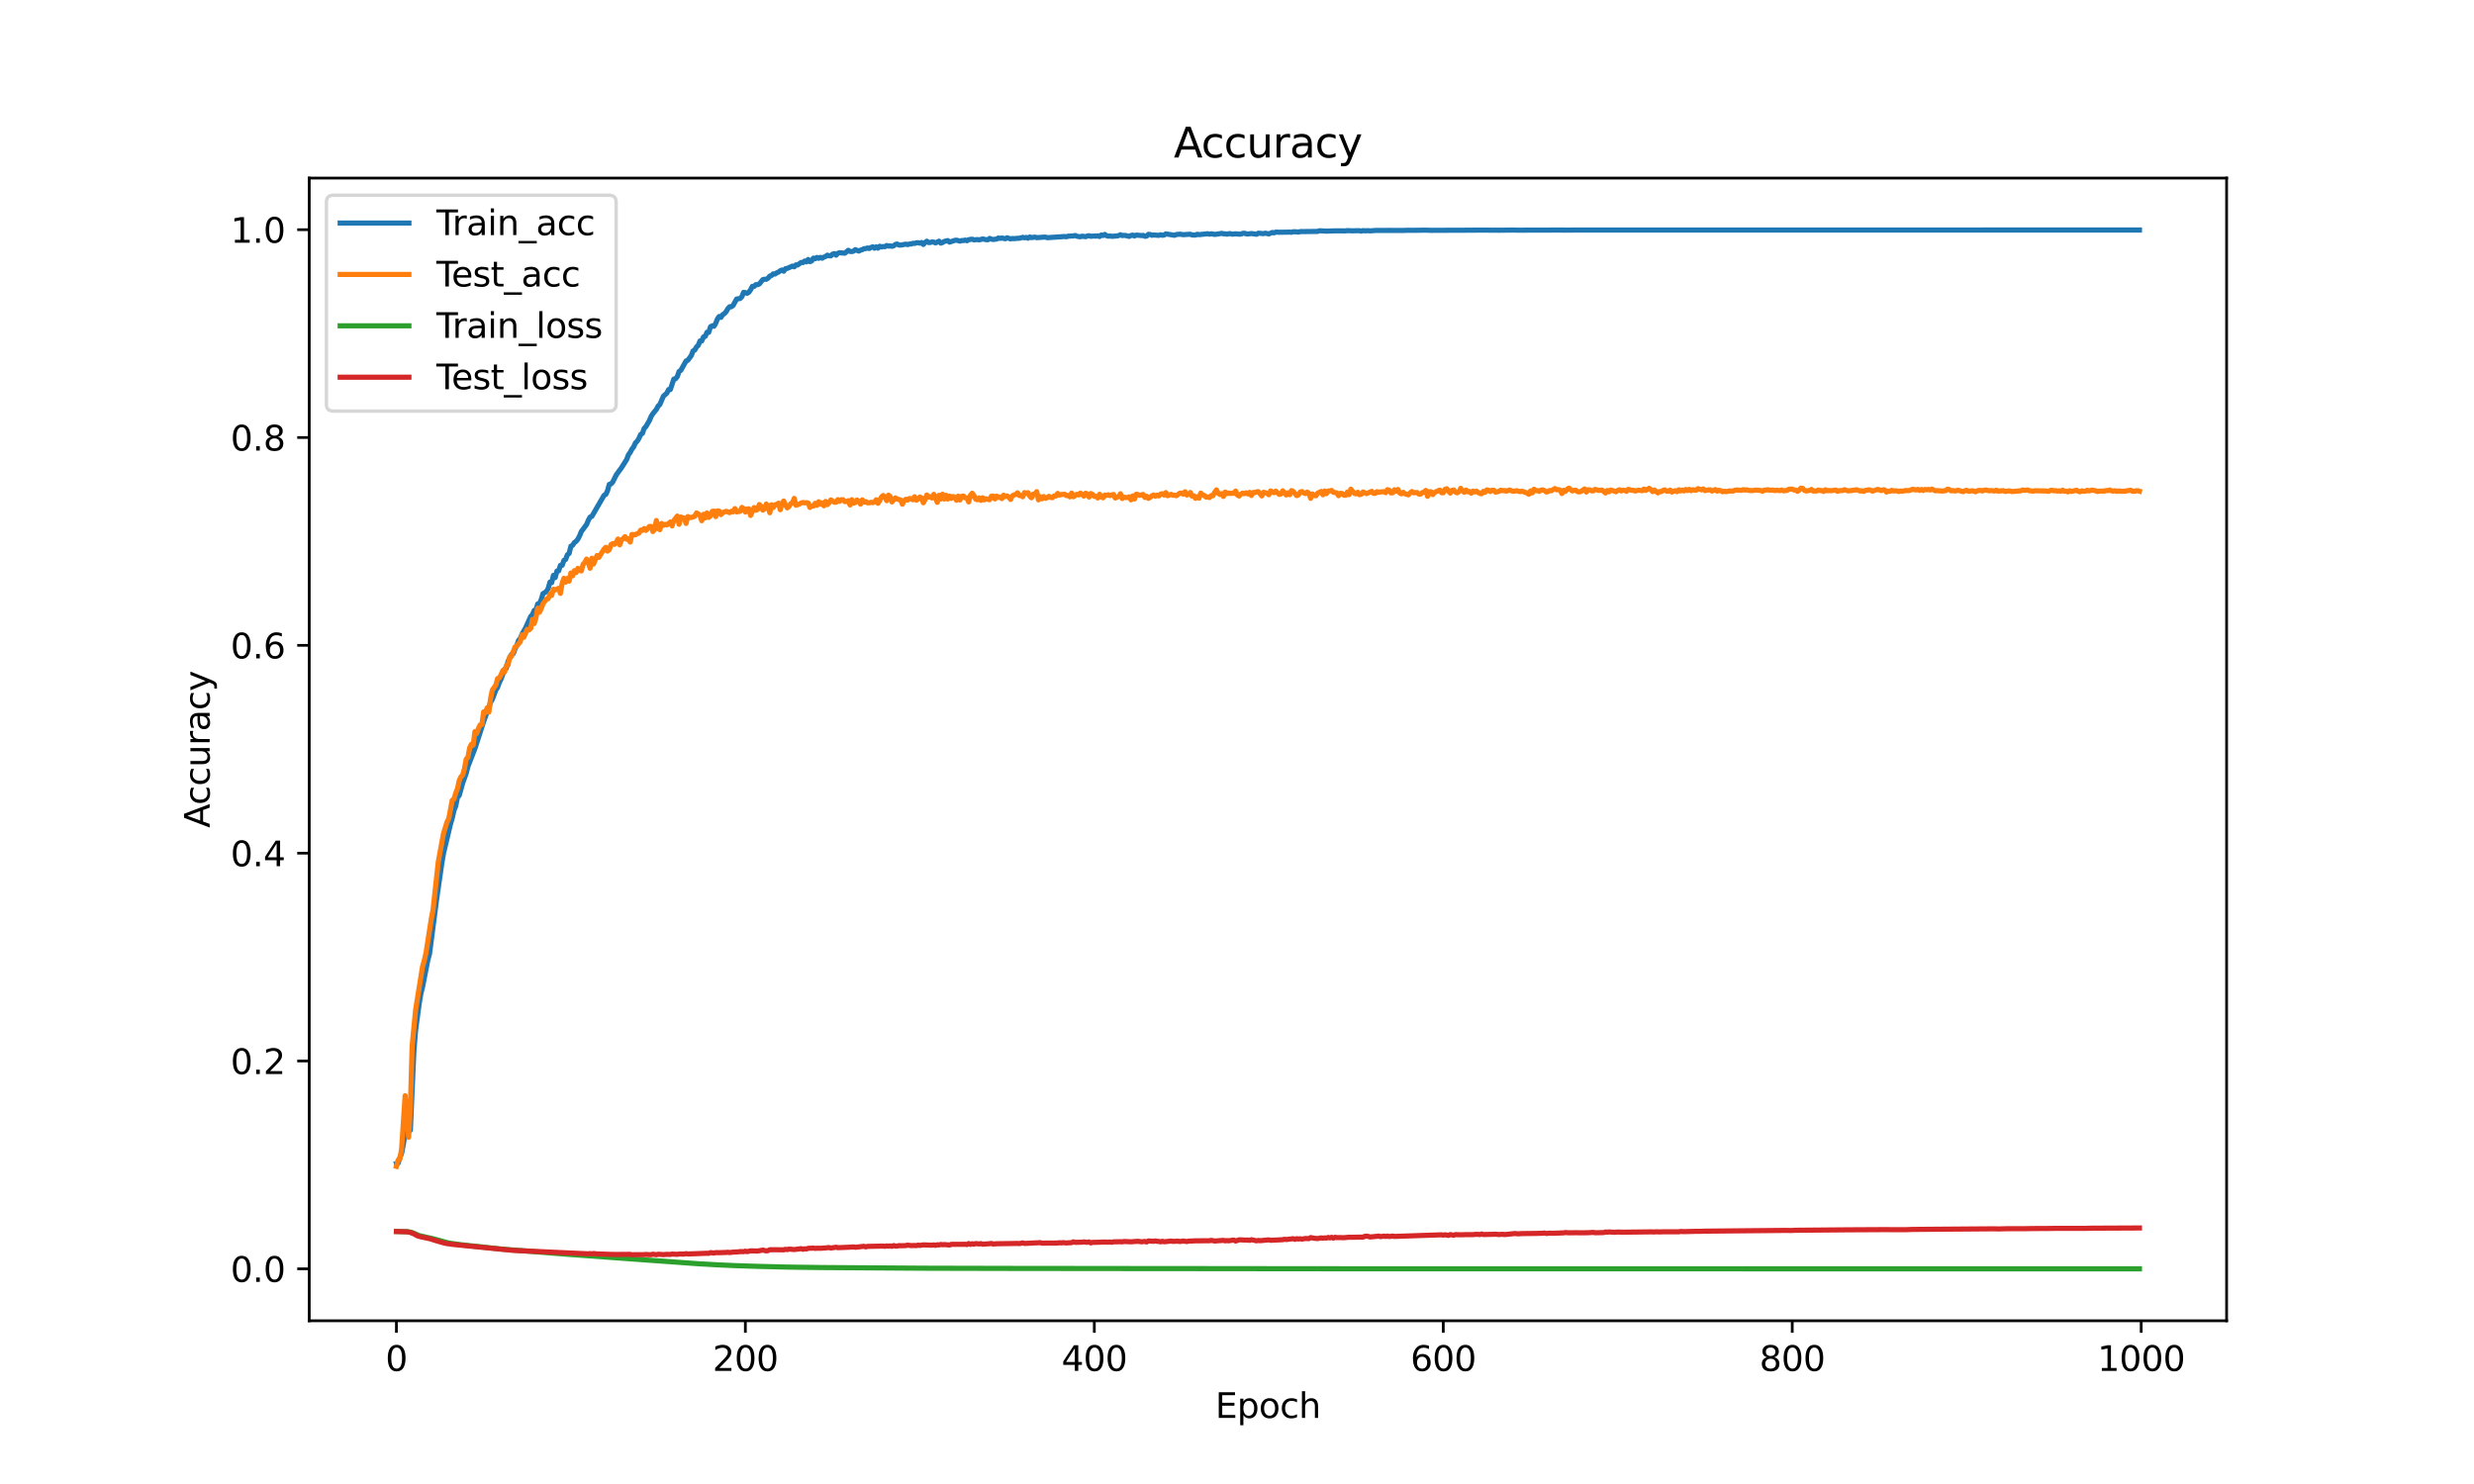 <?xml version="1.0" encoding="utf-8" standalone="no"?>
<!DOCTYPE svg PUBLIC "-//W3C//DTD SVG 1.1//EN"
  "http://www.w3.org/Graphics/SVG/1.1/DTD/svg11.dtd">
<svg xmlns:xlink="http://www.w3.org/1999/xlink" width="720pt" height="432pt" viewBox="0 0 720 432" xmlns="http://www.w3.org/2000/svg" version="1.1">
 <defs>
  <style type="text/css">*{stroke-linejoin: round; stroke-linecap: butt}</style>
 </defs>
 <g id="figure_1">
  <g id="patch_1">
   <path d="M 0 432 
L 720 432 
L 720 0 
L 0 0 
z
" style="fill: #ffffff"/>
  </g>
  <g id="axes_1">
   <g id="patch_2">
    <path d="M 90 384.48 
L 648 384.48 
L 648 51.84 
L 90 51.84 
z
" style="fill: #ffffff"/>
   </g>
   <g id="matplotlib.axis_1">
    <g id="xtick_1">
     <g id="line2d_1">
      <defs>
       <path id="m9d6b45a341" d="M 0 0 
L 0 3.5 
" style="stroke: #000000; stroke-width: 0.8"/>
      </defs>
      <g>
       <use xlink:href="#m9d6b45a341" x="115.364" y="384.48" style="stroke: #000000; stroke-width: 0.8"/>
      </g>
     </g>
     <g id="text_1">
      <!-- 0 -->
      <g transform="translate(112.182 399.078) scale(0.1 -0.1)">
       <defs>
        <path id="DejaVuSans-30" d="M 2034 4250 
Q 1547 4250 1301 3770 
Q 1056 3291 1056 2328 
Q 1056 1369 1301 889 
Q 1547 409 2034 409 
Q 2525 409 2770 889 
Q 3016 1369 3016 2328 
Q 3016 3291 2770 3770 
Q 2525 4250 2034 4250 
z
M 2034 4750 
Q 2819 4750 3233 4129 
Q 3647 3509 3647 2328 
Q 3647 1150 3233 529 
Q 2819 -91 2034 -91 
Q 1250 -91 836 529 
Q 422 1150 422 2328 
Q 422 3509 836 4129 
Q 1250 4750 2034 4750 
z
" transform="scale(0.016)"/>
       </defs>
       <use xlink:href="#DejaVuSans-30"/>
      </g>
     </g>
    </g>
    <g id="xtick_2">
     <g id="line2d_2">
      <g>
       <use xlink:href="#m9d6b45a341" x="216.92" y="384.48" style="stroke: #000000; stroke-width: 0.8"/>
      </g>
     </g>
     <g id="text_2">
      <!-- 200 -->
      <g transform="translate(207.376 399.078) scale(0.1 -0.1)">
       <defs>
        <path id="DejaVuSans-32" d="M 1228 531 
L 3431 531 
L 3431 0 
L 469 0 
L 469 531 
Q 828 903 1448 1529 
Q 2069 2156 2228 2338 
Q 2531 2678 2651 2914 
Q 2772 3150 2772 3378 
Q 2772 3750 2511 3984 
Q 2250 4219 1831 4219 
Q 1534 4219 1204 4116 
Q 875 4013 500 3803 
L 500 4441 
Q 881 4594 1212 4672 
Q 1544 4750 1819 4750 
Q 2544 4750 2975 4387 
Q 3406 4025 3406 3419 
Q 3406 3131 3298 2873 
Q 3191 2616 2906 2266 
Q 2828 2175 2409 1742 
Q 1991 1309 1228 531 
z
" transform="scale(0.016)"/>
       </defs>
       <use xlink:href="#DejaVuSans-32"/>
       <use xlink:href="#DejaVuSans-30" x="63.623"/>
       <use xlink:href="#DejaVuSans-30" x="127.246"/>
      </g>
     </g>
    </g>
    <g id="xtick_3">
     <g id="line2d_3">
      <g>
       <use xlink:href="#m9d6b45a341" x="318.476" y="384.48" style="stroke: #000000; stroke-width: 0.8"/>
      </g>
     </g>
     <g id="text_3">
      <!-- 400 -->
      <g transform="translate(308.932 399.078) scale(0.1 -0.1)">
       <defs>
        <path id="DejaVuSans-34" d="M 2419 4116 
L 825 1625 
L 2419 1625 
L 2419 4116 
z
M 2253 4666 
L 3047 4666 
L 3047 1625 
L 3713 1625 
L 3713 1100 
L 3047 1100 
L 3047 0 
L 2419 0 
L 2419 1100 
L 313 1100 
L 313 1709 
L 2253 4666 
z
" transform="scale(0.016)"/>
       </defs>
       <use xlink:href="#DejaVuSans-34"/>
       <use xlink:href="#DejaVuSans-30" x="63.623"/>
       <use xlink:href="#DejaVuSans-30" x="127.246"/>
      </g>
     </g>
    </g>
    <g id="xtick_4">
     <g id="line2d_4">
      <g>
       <use xlink:href="#m9d6b45a341" x="420.032" y="384.48" style="stroke: #000000; stroke-width: 0.8"/>
      </g>
     </g>
     <g id="text_4">
      <!-- 600 -->
      <g transform="translate(410.488 399.078) scale(0.1 -0.1)">
       <defs>
        <path id="DejaVuSans-36" d="M 2113 2584 
Q 1688 2584 1439 2293 
Q 1191 2003 1191 1497 
Q 1191 994 1439 701 
Q 1688 409 2113 409 
Q 2538 409 2786 701 
Q 3034 994 3034 1497 
Q 3034 2003 2786 2293 
Q 2538 2584 2113 2584 
z
M 3366 4563 
L 3366 3988 
Q 3128 4100 2886 4159 
Q 2644 4219 2406 4219 
Q 1781 4219 1451 3797 
Q 1122 3375 1075 2522 
Q 1259 2794 1537 2939 
Q 1816 3084 2150 3084 
Q 2853 3084 3261 2657 
Q 3669 2231 3669 1497 
Q 3669 778 3244 343 
Q 2819 -91 2113 -91 
Q 1303 -91 875 529 
Q 447 1150 447 2328 
Q 447 3434 972 4092 
Q 1497 4750 2381 4750 
Q 2619 4750 2861 4703 
Q 3103 4656 3366 4563 
z
" transform="scale(0.016)"/>
       </defs>
       <use xlink:href="#DejaVuSans-36"/>
       <use xlink:href="#DejaVuSans-30" x="63.623"/>
       <use xlink:href="#DejaVuSans-30" x="127.246"/>
      </g>
     </g>
    </g>
    <g id="xtick_5">
     <g id="line2d_5">
      <g>
       <use xlink:href="#m9d6b45a341" x="521.588" y="384.48" style="stroke: #000000; stroke-width: 0.8"/>
      </g>
     </g>
     <g id="text_5">
      <!-- 800 -->
      <g transform="translate(512.044 399.078) scale(0.1 -0.1)">
       <defs>
        <path id="DejaVuSans-38" d="M 2034 2216 
Q 1584 2216 1326 1975 
Q 1069 1734 1069 1313 
Q 1069 891 1326 650 
Q 1584 409 2034 409 
Q 2484 409 2743 651 
Q 3003 894 3003 1313 
Q 3003 1734 2745 1975 
Q 2488 2216 2034 2216 
z
M 1403 2484 
Q 997 2584 770 2862 
Q 544 3141 544 3541 
Q 544 4100 942 4425 
Q 1341 4750 2034 4750 
Q 2731 4750 3128 4425 
Q 3525 4100 3525 3541 
Q 3525 3141 3298 2862 
Q 3072 2584 2669 2484 
Q 3125 2378 3379 2068 
Q 3634 1759 3634 1313 
Q 3634 634 3220 271 
Q 2806 -91 2034 -91 
Q 1263 -91 848 271 
Q 434 634 434 1313 
Q 434 1759 690 2068 
Q 947 2378 1403 2484 
z
M 1172 3481 
Q 1172 3119 1398 2916 
Q 1625 2713 2034 2713 
Q 2441 2713 2670 2916 
Q 2900 3119 2900 3481 
Q 2900 3844 2670 4047 
Q 2441 4250 2034 4250 
Q 1625 4250 1398 4047 
Q 1172 3844 1172 3481 
z
" transform="scale(0.016)"/>
       </defs>
       <use xlink:href="#DejaVuSans-38"/>
       <use xlink:href="#DejaVuSans-30" x="63.623"/>
       <use xlink:href="#DejaVuSans-30" x="127.246"/>
      </g>
     </g>
    </g>
    <g id="xtick_6">
     <g id="line2d_6">
      <g>
       <use xlink:href="#m9d6b45a341" x="623.144" y="384.48" style="stroke: #000000; stroke-width: 0.8"/>
      </g>
     </g>
     <g id="text_6">
      <!-- 1000 -->
      <g transform="translate(610.419 399.078) scale(0.1 -0.1)">
       <defs>
        <path id="DejaVuSans-31" d="M 794 531 
L 1825 531 
L 1825 4091 
L 703 3866 
L 703 4441 
L 1819 4666 
L 2450 4666 
L 2450 531 
L 3481 531 
L 3481 0 
L 794 0 
L 794 531 
z
" transform="scale(0.016)"/>
       </defs>
       <use xlink:href="#DejaVuSans-31"/>
       <use xlink:href="#DejaVuSans-30" x="63.623"/>
       <use xlink:href="#DejaVuSans-30" x="127.246"/>
       <use xlink:href="#DejaVuSans-30" x="190.869"/>
      </g>
     </g>
    </g>
    <g id="text_7">
     <!-- Epoch -->
     <g transform="translate(353.689 412.757) scale(0.1 -0.1)">
      <defs>
       <path id="DejaVuSans-45" d="M 628 4666 
L 3578 4666 
L 3578 4134 
L 1259 4134 
L 1259 2753 
L 3481 2753 
L 3481 2222 
L 1259 2222 
L 1259 531 
L 3634 531 
L 3634 0 
L 628 0 
L 628 4666 
z
" transform="scale(0.016)"/>
       <path id="DejaVuSans-70" d="M 1159 525 
L 1159 -1331 
L 581 -1331 
L 581 3500 
L 1159 3500 
L 1159 2969 
Q 1341 3281 1617 3432 
Q 1894 3584 2278 3584 
Q 2916 3584 3314 3078 
Q 3713 2572 3713 1747 
Q 3713 922 3314 415 
Q 2916 -91 2278 -91 
Q 1894 -91 1617 61 
Q 1341 213 1159 525 
z
M 3116 1747 
Q 3116 2381 2855 2742 
Q 2594 3103 2138 3103 
Q 1681 3103 1420 2742 
Q 1159 2381 1159 1747 
Q 1159 1113 1420 752 
Q 1681 391 2138 391 
Q 2594 391 2855 752 
Q 3116 1113 3116 1747 
z
" transform="scale(0.016)"/>
       <path id="DejaVuSans-6f" d="M 1959 3097 
Q 1497 3097 1228 2736 
Q 959 2375 959 1747 
Q 959 1119 1226 758 
Q 1494 397 1959 397 
Q 2419 397 2687 759 
Q 2956 1122 2956 1747 
Q 2956 2369 2687 2733 
Q 2419 3097 1959 3097 
z
M 1959 3584 
Q 2709 3584 3137 3096 
Q 3566 2609 3566 1747 
Q 3566 888 3137 398 
Q 2709 -91 1959 -91 
Q 1206 -91 779 398 
Q 353 888 353 1747 
Q 353 2609 779 3096 
Q 1206 3584 1959 3584 
z
" transform="scale(0.016)"/>
       <path id="DejaVuSans-63" d="M 3122 3366 
L 3122 2828 
Q 2878 2963 2633 3030 
Q 2388 3097 2138 3097 
Q 1578 3097 1268 2742 
Q 959 2388 959 1747 
Q 959 1106 1268 751 
Q 1578 397 2138 397 
Q 2388 397 2633 464 
Q 2878 531 3122 666 
L 3122 134 
Q 2881 22 2623 -34 
Q 2366 -91 2075 -91 
Q 1284 -91 818 406 
Q 353 903 353 1747 
Q 353 2603 823 3093 
Q 1294 3584 2113 3584 
Q 2378 3584 2631 3529 
Q 2884 3475 3122 3366 
z
" transform="scale(0.016)"/>
       <path id="DejaVuSans-68" d="M 3513 2113 
L 3513 0 
L 2938 0 
L 2938 2094 
Q 2938 2591 2744 2837 
Q 2550 3084 2163 3084 
Q 1697 3084 1428 2787 
Q 1159 2491 1159 1978 
L 1159 0 
L 581 0 
L 581 4863 
L 1159 4863 
L 1159 2956 
Q 1366 3272 1645 3428 
Q 1925 3584 2291 3584 
Q 2894 3584 3203 3211 
Q 3513 2838 3513 2113 
z
" transform="scale(0.016)"/>
      </defs>
      <use xlink:href="#DejaVuSans-45"/>
      <use xlink:href="#DejaVuSans-70" x="63.184"/>
      <use xlink:href="#DejaVuSans-6f" x="126.66"/>
      <use xlink:href="#DejaVuSans-63" x="187.842"/>
      <use xlink:href="#DejaVuSans-68" x="242.822"/>
     </g>
    </g>
   </g>
   <g id="matplotlib.axis_2">
    <g id="ytick_1">
     <g id="line2d_7">
      <defs>
       <path id="mc1fdfccdd3" d="M 0 0 
L -3.5 0 
" style="stroke: #000000; stroke-width: 0.8"/>
      </defs>
      <g>
       <use xlink:href="#mc1fdfccdd3" x="90" y="369.36" style="stroke: #000000; stroke-width: 0.8"/>
      </g>
     </g>
     <g id="text_8">
      <!-- 0.0 -->
      <g transform="translate(67.097 373.16) scale(0.1 -0.1)">
       <defs>
        <path id="DejaVuSans-2e" d="M 684 794 
L 1344 794 
L 1344 0 
L 684 0 
L 684 794 
z
" transform="scale(0.016)"/>
       </defs>
       <use xlink:href="#DejaVuSans-30"/>
       <use xlink:href="#DejaVuSans-2e" x="63.623"/>
       <use xlink:href="#DejaVuSans-30" x="95.41"/>
      </g>
     </g>
    </g>
    <g id="ytick_2">
     <g id="line2d_8">
      <g>
       <use xlink:href="#mc1fdfccdd3" x="90" y="308.861" style="stroke: #000000; stroke-width: 0.8"/>
      </g>
     </g>
     <g id="text_9">
      <!-- 0.2 -->
      <g transform="translate(67.097 312.66) scale(0.1 -0.1)">
       <use xlink:href="#DejaVuSans-30"/>
       <use xlink:href="#DejaVuSans-2e" x="63.623"/>
       <use xlink:href="#DejaVuSans-32" x="95.41"/>
      </g>
     </g>
    </g>
    <g id="ytick_3">
     <g id="line2d_9">
      <g>
       <use xlink:href="#mc1fdfccdd3" x="90" y="248.361" style="stroke: #000000; stroke-width: 0.8"/>
      </g>
     </g>
     <g id="text_10">
      <!-- 0.4 -->
      <g transform="translate(67.097 252.161) scale(0.1 -0.1)">
       <use xlink:href="#DejaVuSans-30"/>
       <use xlink:href="#DejaVuSans-2e" x="63.623"/>
       <use xlink:href="#DejaVuSans-34" x="95.41"/>
      </g>
     </g>
    </g>
    <g id="ytick_4">
     <g id="line2d_10">
      <g>
       <use xlink:href="#mc1fdfccdd3" x="90" y="187.862" style="stroke: #000000; stroke-width: 0.8"/>
      </g>
     </g>
     <g id="text_11">
      <!-- 0.6 -->
      <g transform="translate(67.097 191.661) scale(0.1 -0.1)">
       <use xlink:href="#DejaVuSans-30"/>
       <use xlink:href="#DejaVuSans-2e" x="63.623"/>
       <use xlink:href="#DejaVuSans-36" x="95.41"/>
      </g>
     </g>
    </g>
    <g id="ytick_5">
     <g id="line2d_11">
      <g>
       <use xlink:href="#mc1fdfccdd3" x="90" y="127.363" style="stroke: #000000; stroke-width: 0.8"/>
      </g>
     </g>
     <g id="text_12">
      <!-- 0.8 -->
      <g transform="translate(67.097 131.162) scale(0.1 -0.1)">
       <use xlink:href="#DejaVuSans-30"/>
       <use xlink:href="#DejaVuSans-2e" x="63.623"/>
       <use xlink:href="#DejaVuSans-38" x="95.41"/>
      </g>
     </g>
    </g>
    <g id="ytick_6">
     <g id="line2d_12">
      <g>
       <use xlink:href="#mc1fdfccdd3" x="90" y="66.863" style="stroke: #000000; stroke-width: 0.8"/>
      </g>
     </g>
     <g id="text_13">
      <!-- 1.0 -->
      <g transform="translate(67.097 70.662) scale(0.1 -0.1)">
       <use xlink:href="#DejaVuSans-31"/>
       <use xlink:href="#DejaVuSans-2e" x="63.623"/>
       <use xlink:href="#DejaVuSans-30" x="95.41"/>
      </g>
     </g>
    </g>
    <g id="text_14">
     <!-- Accuracy -->
     <g transform="translate(61.017 240.988) rotate(-90) scale(0.1 -0.1)">
      <defs>
       <path id="DejaVuSans-41" d="M 2188 4044 
L 1331 1722 
L 3047 1722 
L 2188 4044 
z
M 1831 4666 
L 2547 4666 
L 4325 0 
L 3669 0 
L 3244 1197 
L 1141 1197 
L 716 0 
L 50 0 
L 1831 4666 
z
" transform="scale(0.016)"/>
       <path id="DejaVuSans-75" d="M 544 1381 
L 544 3500 
L 1119 3500 
L 1119 1403 
Q 1119 906 1312 657 
Q 1506 409 1894 409 
Q 2359 409 2629 706 
Q 2900 1003 2900 1516 
L 2900 3500 
L 3475 3500 
L 3475 0 
L 2900 0 
L 2900 538 
Q 2691 219 2414 64 
Q 2138 -91 1772 -91 
Q 1169 -91 856 284 
Q 544 659 544 1381 
z
M 1991 3584 
L 1991 3584 
z
" transform="scale(0.016)"/>
       <path id="DejaVuSans-72" d="M 2631 2963 
Q 2534 3019 2420 3045 
Q 2306 3072 2169 3072 
Q 1681 3072 1420 2755 
Q 1159 2438 1159 1844 
L 1159 0 
L 581 0 
L 581 3500 
L 1159 3500 
L 1159 2956 
Q 1341 3275 1631 3429 
Q 1922 3584 2338 3584 
Q 2397 3584 2469 3576 
Q 2541 3569 2628 3553 
L 2631 2963 
z
" transform="scale(0.016)"/>
       <path id="DejaVuSans-61" d="M 2194 1759 
Q 1497 1759 1228 1600 
Q 959 1441 959 1056 
Q 959 750 1161 570 
Q 1363 391 1709 391 
Q 2188 391 2477 730 
Q 2766 1069 2766 1631 
L 2766 1759 
L 2194 1759 
z
M 3341 1997 
L 3341 0 
L 2766 0 
L 2766 531 
Q 2569 213 2275 61 
Q 1981 -91 1556 -91 
Q 1019 -91 701 211 
Q 384 513 384 1019 
Q 384 1609 779 1909 
Q 1175 2209 1959 2209 
L 2766 2209 
L 2766 2266 
Q 2766 2663 2505 2880 
Q 2244 3097 1772 3097 
Q 1472 3097 1187 3025 
Q 903 2953 641 2809 
L 641 3341 
Q 956 3463 1253 3523 
Q 1550 3584 1831 3584 
Q 2591 3584 2966 3190 
Q 3341 2797 3341 1997 
z
" transform="scale(0.016)"/>
       <path id="DejaVuSans-79" d="M 2059 -325 
Q 1816 -950 1584 -1140 
Q 1353 -1331 966 -1331 
L 506 -1331 
L 506 -850 
L 844 -850 
Q 1081 -850 1212 -737 
Q 1344 -625 1503 -206 
L 1606 56 
L 191 3500 
L 800 3500 
L 1894 763 
L 2988 3500 
L 3597 3500 
L 2059 -325 
z
" transform="scale(0.016)"/>
      </defs>
      <use xlink:href="#DejaVuSans-41"/>
      <use xlink:href="#DejaVuSans-63" x="66.658"/>
      <use xlink:href="#DejaVuSans-63" x="121.639"/>
      <use xlink:href="#DejaVuSans-75" x="176.619"/>
      <use xlink:href="#DejaVuSans-72" x="239.998"/>
      <use xlink:href="#DejaVuSans-61" x="281.111"/>
      <use xlink:href="#DejaVuSans-63" x="342.391"/>
      <use xlink:href="#DejaVuSans-79" x="397.371"/>
     </g>
    </g>
   </g>
   <g id="line2d_13">
    <path d="M 115.364 338.742 
L 115.871 338.621 
L 116.379 336.951 
L 116.887 335.717 
L 117.395 333.085 
L 117.903 329.558 
L 118.41 327.228 
L 118.918 329.304 
L 119.426 329.019 
L 120.441 306.169 
L 120.949 299.961 
L 121.965 292.381 
L 122.473 289.326 
L 122.98 287.281 
L 124.504 279.519 
L 125.011 277.613 
L 127.043 262.004 
L 128.566 251.399 
L 129.074 248.398 
L 131.105 239.892 
L 131.613 238.167 
L 132.12 235.917 
L 132.628 234.646 
L 133.136 232.093 
L 133.644 231.591 
L 134.659 227.943 
L 135.675 225.118 
L 136.183 223.127 
L 138.214 217.918 
L 140.753 210.059 
L 142.784 204.433 
L 143.292 203.562 
L 144.307 200.863 
L 144.815 200.095 
L 145.323 198.673 
L 145.83 197.663 
L 146.846 194.838 
L 147.354 194.547 
L 147.862 192.514 
L 148.877 190.488 
L 149.385 190.27 
L 149.893 188.884 
L 150.4 187.923 
L 150.908 186.428 
L 151.416 185.884 
L 151.924 184.601 
L 152.939 182.828 
L 154.463 179.447 
L 154.971 178.902 
L 155.478 177.68 
L 155.986 177.523 
L 156.494 175.804 
L 157.002 175.732 
L 157.509 174.534 
L 158.017 172.834 
L 159.033 172.193 
L 159.541 171.285 
L 160.048 169.452 
L 160.556 169.609 
L 161.064 167.486 
L 161.572 168.133 
L 162.079 166.246 
L 162.587 166.161 
L 163.095 164.582 
L 163.603 164.564 
L 164.111 163.136 
L 164.618 162.852 
L 165.126 161.484 
L 165.634 161.103 
L 166.142 159.004 
L 166.649 158.744 
L 167.157 157.939 
L 167.665 157.588 
L 168.173 156.953 
L 168.681 155.973 
L 169.188 154.733 
L 170.712 152.682 
L 171.219 151.46 
L 171.727 150.528 
L 172.235 150.334 
L 175.79 144.2 
L 176.297 143.915 
L 176.805 142.863 
L 177.313 141.005 
L 177.821 140.872 
L 178.328 140.297 
L 179.344 138.246 
L 180.867 136.159 
L 182.391 133.745 
L 182.898 132.384 
L 183.406 131.694 
L 183.914 130.738 
L 184.422 130.067 
L 184.93 128.924 
L 185.437 128.433 
L 185.945 127.611 
L 186.453 126.473 
L 186.961 126.177 
L 187.468 124.707 
L 187.976 124.18 
L 188.992 122.444 
L 189.5 121.222 
L 190.007 120.411 
L 191.023 119.189 
L 191.531 118.203 
L 192.038 117.749 
L 193.054 115.347 
L 194.07 114.44 
L 194.577 113.405 
L 195.085 113.399 
L 196.101 110.35 
L 196.609 110.259 
L 197.116 109.612 
L 197.624 108.142 
L 198.132 107.815 
L 199.655 105.087 
L 200.163 104.887 
L 201.179 103.526 
L 201.686 102.171 
L 202.194 101.898 
L 202.702 100.997 
L 203.21 100.531 
L 203.717 99.255 
L 204.225 99.255 
L 204.733 98.087 
L 205.241 97.918 
L 205.749 96.732 
L 206.256 96.756 
L 206.764 95.135 
L 207.272 94.85 
L 207.78 94.983 
L 208.287 94.136 
L 208.795 92.842 
L 209.303 92.128 
L 209.811 92.388 
L 210.319 91.601 
L 210.826 91.281 
L 211.334 90.724 
L 211.842 89.835 
L 212.35 89.296 
L 212.857 89.296 
L 213.365 88.897 
L 214.381 87.04 
L 215.396 86.907 
L 215.904 86.356 
L 216.412 85.104 
L 216.92 85.176 
L 217.428 85.382 
L 217.935 85.074 
L 218.443 84.354 
L 218.951 83.361 
L 219.459 83.386 
L 219.966 82.859 
L 220.474 82.877 
L 220.982 82.66 
L 221.998 81.407 
L 222.505 81.292 
L 223.013 81.304 
L 223.521 80.984 
L 224.029 80.367 
L 224.536 80.191 
L 225.044 79.713 
L 225.552 79.768 
L 226.06 79.417 
L 226.568 79.205 
L 227.075 78.812 
L 227.583 78.594 
L 228.091 78.951 
L 228.599 78.207 
L 229.106 78.134 
L 230.63 77.457 
L 231.138 77.668 
L 231.645 77.1 
L 232.153 77.136 
L 233.169 76.386 
L 233.676 76.44 
L 234.184 75.98 
L 234.692 76.235 
L 235.2 75.533 
L 235.708 76.174 
L 236.215 75.956 
L 236.723 75.14 
L 237.231 75.327 
L 237.739 74.94 
L 238.247 75.2 
L 238.754 74.916 
L 239.262 75.17 
L 239.77 74.849 
L 240.278 74.668 
L 240.785 74.274 
L 241.293 74.474 
L 241.801 74.486 
L 242.309 73.972 
L 242.817 73.821 
L 243.324 74.286 
L 243.832 73.718 
L 244.34 73.567 
L 245.863 73.706 
L 246.879 72.865 
L 247.387 73.204 
L 247.894 73.228 
L 248.402 73.113 
L 248.91 72.677 
L 249.925 73.089 
L 250.433 72.822 
L 250.941 72.683 
L 251.449 72.393 
L 251.957 72.363 
L 252.464 72.187 
L 252.972 72.35 
L 253.48 72.03 
L 253.988 71.854 
L 254.495 72.254 
L 255.003 71.854 
L 255.511 72.236 
L 256.019 71.673 
L 256.527 71.885 
L 257.034 71.77 
L 257.542 71.806 
L 258.05 71.467 
L 258.558 71.661 
L 259.066 71.576 
L 259.573 71.709 
L 260.081 71.564 
L 260.589 71.134 
L 261.097 71.038 
L 261.604 71.316 
L 262.112 71.352 
L 263.636 71.068 
L 264.143 71.207 
L 264.651 71.032 
L 265.159 71.038 
L 265.667 70.814 
L 266.174 70.874 
L 266.682 70.687 
L 267.19 70.65 
L 267.698 70.79 
L 268.206 70.596 
L 268.713 71.165 
L 269.221 70.584 
L 269.729 70.215 
L 270.237 70.608 
L 270.744 70.59 
L 271.252 70.415 
L 271.76 70.493 
L 272.268 70.711 
L 273.283 70.203 
L 273.791 70.784 
L 274.299 70.602 
L 274.807 70.287 
L 275.822 70.039 
L 276.33 70.487 
L 277.853 69.979 
L 278.361 69.912 
L 279.377 70.191 
L 279.885 70.009 
L 280.392 70.033 
L 280.9 69.882 
L 281.408 70.082 
L 281.916 69.773 
L 282.931 69.622 
L 283.439 69.834 
L 284.455 69.737 
L 284.962 69.834 
L 285.978 69.561 
L 286.993 69.773 
L 287.501 69.797 
L 288.009 69.398 
L 288.517 69.622 
L 289.025 69.713 
L 290.04 69.598 
L 290.548 69.283 
L 291.056 69.404 
L 291.563 69.283 
L 292.579 69.507 
L 293.087 69.211 
L 294.102 69.549 
L 294.61 69.416 
L 295.118 69.465 
L 296.133 69.374 
L 296.641 69.368 
L 297.657 69.084 
L 298.165 69.223 
L 298.672 69.126 
L 299.18 69.35 
L 299.688 68.981 
L 300.196 69.168 
L 301.211 69.023 
L 301.719 69.186 
L 303.75 69.035 
L 304.258 69.017 
L 304.766 69.192 
L 309.844 68.848 
L 310.351 68.932 
L 310.859 68.751 
L 312.382 68.69 
L 312.89 68.545 
L 313.398 68.775 
L 314.414 68.938 
L 314.921 68.739 
L 315.937 68.908 
L 316.445 68.702 
L 316.952 68.618 
L 317.46 68.793 
L 318.476 68.696 
L 318.984 68.745 
L 319.491 68.648 
L 319.999 68.854 
L 320.507 68.406 
L 321.015 68.563 
L 321.523 68.23 
L 322.03 68.618 
L 322.538 68.763 
L 323.046 68.678 
L 323.554 68.799 
L 325.077 68.684 
L 325.585 68.569 
L 326.093 68.327 
L 326.6 68.587 
L 327.108 68.515 
L 327.616 68.557 
L 328.631 68.823 
L 329.139 68.545 
L 329.647 68.442 
L 330.155 68.702 
L 330.663 68.436 
L 331.678 68.521 
L 332.186 68.581 
L 332.694 68.515 
L 333.201 68.787 
L 333.709 68.721 
L 334.217 68.218 
L 334.725 68.255 
L 335.233 68.491 
L 335.74 68.406 
L 337.264 68.515 
L 337.771 68.333 
L 338.279 68.485 
L 338.787 68.424 
L 339.295 68.079 
L 341.834 68.497 
L 342.342 68.273 
L 343.357 68.17 
L 344.373 68.321 
L 345.896 68.212 
L 346.404 68.188 
L 346.912 68.394 
L 347.927 68.436 
L 348.435 68.188 
L 348.943 68.315 
L 351.482 68.037 
L 351.989 68.176 
L 352.497 68.055 
L 353.513 68.243 
L 354.528 68.109 
L 355.544 67.928 
L 356.052 68.067 
L 356.559 68.055 
L 357.067 68.188 
L 357.575 68.037 
L 358.083 68.007 
L 358.591 68.182 
L 359.606 68.055 
L 360.622 68.17 
L 361.129 68.146 
L 361.637 67.952 
L 362.145 67.886 
L 362.653 68.073 
L 363.161 68.116 
L 364.176 67.988 
L 365.699 68.194 
L 366.207 67.874 
L 367.223 67.976 
L 367.731 68.013 
L 368.238 67.874 
L 369.254 68.097 
L 370.269 67.668 
L 370.777 67.789 
L 371.285 67.559 
L 372.301 67.613 
L 375.347 67.565 
L 375.855 67.625 
L 376.363 67.456 
L 377.378 67.492 
L 377.886 67.571 
L 378.394 67.42 
L 383.472 67.365 
L 383.98 67.172 
L 386.011 67.287 
L 388.042 67.214 
L 389.057 67.196 
L 391.596 67.214 
L 392.104 67.129 
L 393.627 67.196 
L 394.643 67.166 
L 395.658 67.148 
L 396.166 67.299 
L 396.674 67.111 
L 397.182 67.196 
L 398.197 67.141 
L 398.705 67.214 
L 400.229 67.087 
L 404.291 67.075 
L 407.337 67.081 
L 408.353 67.081 
L 409.876 67.033 
L 410.892 67.051 
L 414.954 67.002 
L 416.477 67.057 
L 421.555 67.033 
L 423.079 67.02 
L 424.602 67.033 
L 428.156 67.002 
L 432.219 66.99 
L 436.281 67.02 
L 437.296 67.008 
L 440.343 66.972 
L 441.867 67.008 
L 445.421 66.99 
L 449.483 66.99 
L 452.53 66.972 
L 456.592 66.984 
L 460.147 66.966 
L 622.636 66.96 
L 622.636 66.96 
" clip-path="url(#p892437f568)" style="fill: none; stroke: #1f77b4; stroke-width: 1.5; stroke-linecap: square"/>
   </g>
   <g id="line2d_14">
    <path d="M 115.364 339.534 
L 115.871 337.719 
L 116.379 337.477 
L 116.887 334.301 
L 117.903 318.964 
L 118.918 331.064 
L 119.426 322.715 
L 119.934 304.626 
L 120.949 294.008 
L 122.98 281.334 
L 123.488 279.549 
L 123.996 277.31 
L 125.519 267.51 
L 126.027 264.848 
L 127.55 250.902 
L 129.074 242.614 
L 130.089 239.317 
L 130.597 238.349 
L 131.613 232.964 
L 132.12 232.601 
L 132.628 230.847 
L 133.136 229.607 
L 133.644 227.247 
L 134.152 226.128 
L 134.659 225.644 
L 135.167 223.768 
L 135.675 220.985 
L 136.183 220.441 
L 136.69 217.658 
L 137.198 216.66 
L 137.706 216.902 
L 138.214 212.969 
L 138.722 213.514 
L 139.229 212.092 
L 139.737 211.033 
L 140.245 210.882 
L 140.753 207.222 
L 141.26 207.494 
L 141.768 206.072 
L 142.276 207.313 
L 142.784 203.259 
L 143.292 200.869 
L 144.307 199.417 
L 144.815 197.512 
L 145.323 197.36 
L 145.83 196.423 
L 146.338 195.182 
L 146.846 195.636 
L 147.354 193.73 
L 147.862 193.579 
L 148.369 191.129 
L 148.877 191.008 
L 149.893 188.346 
L 150.4 188.013 
L 151.416 186.803 
L 151.924 184.807 
L 152.432 185.533 
L 153.447 183.204 
L 153.955 183.385 
L 154.463 182.901 
L 154.971 180.3 
L 155.478 181.51 
L 155.986 179.785 
L 156.494 177.033 
L 157.002 178.212 
L 157.509 177.184 
L 158.017 175.762 
L 159.033 174.401 
L 159.541 174.28 
L 160.048 172.949 
L 160.556 173.312 
L 161.064 171.527 
L 161.572 171.709 
L 162.587 171.255 
L 163.095 172.737 
L 163.603 169.803 
L 164.111 168.351 
L 164.618 169.47 
L 165.126 168.381 
L 165.634 169.168 
L 166.142 166.808 
L 166.649 167.625 
L 167.157 166.112 
L 167.665 166.687 
L 168.173 165.447 
L 168.681 166.022 
L 169.188 166.203 
L 169.696 164.267 
L 170.204 163.723 
L 170.712 162.755 
L 171.219 163.723 
L 171.727 165.417 
L 172.235 162.513 
L 172.743 164.177 
L 173.758 161.696 
L 174.266 162.271 
L 175.282 160.637 
L 175.79 159.851 
L 176.297 159.337 
L 176.805 160.426 
L 177.313 160.032 
L 177.821 158.52 
L 178.328 158.248 
L 178.836 158.459 
L 179.344 157.854 
L 179.852 156.917 
L 180.36 158.611 
L 180.867 157.189 
L 181.375 156.826 
L 181.883 156.221 
L 182.391 156.977 
L 182.898 156.796 
L 183.406 157.794 
L 183.914 155.586 
L 184.93 155.676 
L 185.437 155.344 
L 185.945 155.192 
L 186.453 154.315 
L 186.961 154.406 
L 187.468 153.861 
L 187.976 154.406 
L 188.992 153.256 
L 189.5 153.256 
L 190.007 154.739 
L 190.515 154.073 
L 191.023 151.532 
L 191.531 153.801 
L 192.038 154.194 
L 192.546 152.379 
L 193.054 152.924 
L 193.562 152.651 
L 194.07 152.803 
L 195.085 151.956 
L 195.593 153.105 
L 196.101 151.532 
L 197.116 150.231 
L 197.624 152.621 
L 198.132 150.504 
L 198.64 150.715 
L 199.147 150.806 
L 199.655 152.379 
L 200.163 150.383 
L 200.671 150.625 
L 201.179 150.655 
L 202.194 150.292 
L 202.702 149.324 
L 203.21 149.626 
L 203.717 150.08 
L 204.225 151.593 
L 204.733 149.717 
L 205.241 150.776 
L 205.749 149.324 
L 206.256 150.625 
L 206.764 150.201 
L 207.272 148.87 
L 207.78 148.779 
L 208.287 150.383 
L 208.795 148.749 
L 209.303 148.779 
L 209.811 149.808 
L 210.319 149.233 
L 211.334 148.84 
L 212.35 149.233 
L 212.857 148.84 
L 213.365 148.991 
L 213.873 148.053 
L 214.381 149.021 
L 215.396 148.84 
L 215.904 147.721 
L 216.412 148.023 
L 216.92 149.052 
L 217.428 148.174 
L 217.935 148.114 
L 218.443 150.05 
L 219.459 147.751 
L 219.966 148.537 
L 220.474 148.326 
L 220.982 146.874 
L 221.49 147.358 
L 221.998 148.507 
L 222.505 148.114 
L 223.013 146.722 
L 223.521 147.479 
L 224.029 149.263 
L 224.536 146.934 
L 225.044 147.751 
L 225.552 146.934 
L 226.06 146.843 
L 226.568 146.48 
L 227.075 148.386 
L 227.583 146.511 
L 228.091 145.845 
L 228.599 146.995 
L 229.106 147.842 
L 229.614 147.448 
L 230.122 146.601 
L 230.63 146.42 
L 231.138 145.089 
L 231.645 147.085 
L 232.661 146.722 
L 233.169 146.42 
L 233.676 146.269 
L 234.184 146.39 
L 234.692 146.329 
L 235.2 146.42 
L 235.708 147.721 
L 236.215 147.297 
L 236.723 147.297 
L 237.231 146.511 
L 237.739 147.116 
L 238.247 146.057 
L 238.754 146.783 
L 239.262 146.39 
L 239.77 147.237 
L 240.278 145.966 
L 240.785 146.904 
L 241.293 146.39 
L 241.801 145.512 
L 242.817 146.208 
L 243.324 146.208 
L 243.832 145.452 
L 244.34 145.936 
L 244.848 145.452 
L 245.355 145.482 
L 245.863 146.027 
L 246.371 145.966 
L 246.879 145.754 
L 247.387 146.995 
L 247.894 145.452 
L 248.402 146.48 
L 248.91 146.299 
L 249.418 145.543 
L 249.925 145.996 
L 250.433 146.753 
L 250.941 145.512 
L 251.449 146.208 
L 251.957 145.996 
L 252.464 146.359 
L 252.972 146.39 
L 253.48 146.208 
L 253.988 146.329 
L 254.495 146.148 
L 255.003 145.482 
L 255.511 146.511 
L 256.019 145.754 
L 256.527 144.665 
L 257.034 144.242 
L 257.542 144.726 
L 258.05 145.754 
L 258.558 144.151 
L 259.066 144.544 
L 259.573 146.117 
L 260.589 144.938 
L 261.097 145.27 
L 262.112 145.543 
L 262.62 146.783 
L 263.128 145.694 
L 263.636 145.331 
L 264.143 145.573 
L 264.651 145.119 
L 265.159 145.18 
L 265.667 145.482 
L 266.174 144.605 
L 266.682 145.603 
L 267.19 145.27 
L 267.698 144.696 
L 268.206 144.938 
L 268.713 146.359 
L 269.221 145.452 
L 269.729 144.091 
L 270.237 144.696 
L 270.744 144.605 
L 271.252 144.968 
L 271.76 143.909 
L 272.776 146.238 
L 273.283 144.181 
L 273.791 145.27 
L 274.299 143.879 
L 274.807 145.27 
L 275.314 144.181 
L 275.822 145.27 
L 276.33 144.393 
L 276.838 145.089 
L 277.346 144.544 
L 277.853 144.756 
L 278.361 145.633 
L 278.869 144.423 
L 279.377 145.543 
L 279.885 144.484 
L 280.392 144.393 
L 280.9 144.907 
L 281.408 144.968 
L 281.916 146.117 
L 282.423 144.181 
L 282.931 143.576 
L 283.439 144.242 
L 283.947 145.301 
L 284.455 145.482 
L 284.962 144.938 
L 285.47 145.664 
L 285.978 144.907 
L 286.486 145.512 
L 286.993 145.21 
L 288.009 145.482 
L 288.517 144.454 
L 289.025 144.393 
L 289.532 145.24 
L 290.04 144.423 
L 290.548 144.817 
L 291.056 144.665 
L 291.563 145.149 
L 292.071 144.151 
L 292.579 144.544 
L 293.087 144.363 
L 293.595 144.696 
L 294.102 145.391 
L 294.61 144.363 
L 295.118 144.06 
L 295.626 143.939 
L 296.133 143.455 
L 296.641 144.242 
L 297.149 144.242 
L 297.657 144.605 
L 298.165 143.395 
L 298.672 143.576 
L 299.18 143.425 
L 299.688 144.423 
L 300.196 144.907 
L 300.704 143.849 
L 301.211 143.788 
L 301.719 143.123 
L 302.227 145.512 
L 302.735 144.605 
L 303.242 145.21 
L 303.75 144.544 
L 304.258 145.059 
L 304.766 144.877 
L 305.274 144.484 
L 305.781 144.817 
L 306.289 144.877 
L 306.797 144.363 
L 307.305 144.393 
L 307.812 143.637 
L 308.32 144.121 
L 308.828 143.97 
L 309.844 143.879 
L 310.351 144.272 
L 310.859 144.212 
L 311.367 144.635 
L 311.875 143.546 
L 312.382 144.605 
L 313.398 143.879 
L 313.906 144.091 
L 314.414 143.546 
L 314.921 143.909 
L 315.429 144.423 
L 315.937 143.576 
L 316.445 143.818 
L 316.952 144.696 
L 317.46 143.667 
L 317.968 143.939 
L 318.476 144.484 
L 318.984 144.484 
L 319.491 144.968 
L 319.999 143.879 
L 320.507 144.635 
L 321.015 144.907 
L 321.523 144.121 
L 322.03 144.212 
L 322.538 144.03 
L 323.046 144.272 
L 324.061 143.939 
L 324.569 144.968 
L 325.585 144.514 
L 326.093 143.728 
L 326.6 145.119 
L 327.108 144.696 
L 327.616 144.847 
L 328.124 144.817 
L 328.631 144.635 
L 329.139 145.512 
L 329.647 144.363 
L 330.155 145.27 
L 330.663 143.879 
L 331.17 143.97 
L 331.678 144.212 
L 332.694 143.939 
L 333.201 144.817 
L 333.709 144.454 
L 334.217 145.089 
L 334.725 144.786 
L 335.233 144.333 
L 335.74 144.091 
L 336.248 144.454 
L 336.756 144.121 
L 337.264 144.363 
L 337.771 143.818 
L 338.279 143.728 
L 338.787 144.121 
L 339.295 143.395 
L 339.803 144.302 
L 340.818 143.909 
L 341.326 144.181 
L 341.834 144.151 
L 342.342 144.302 
L 343.357 143.576 
L 343.865 143.546 
L 344.373 143.849 
L 344.88 143.153 
L 345.388 144.091 
L 345.896 143.909 
L 346.404 143.365 
L 346.912 144.423 
L 347.419 144.302 
L 347.927 145.059 
L 348.435 144.605 
L 348.943 145.028 
L 349.45 143.546 
L 349.958 144.03 
L 350.466 144.212 
L 350.974 144.696 
L 351.482 144.665 
L 351.989 144.847 
L 352.497 144.272 
L 353.005 144.302 
L 353.513 143.304 
L 354.02 142.608 
L 354.528 143.546 
L 355.036 143.939 
L 355.544 143.728 
L 356.052 144.514 
L 356.559 143.244 
L 357.067 143.697 
L 357.575 143.516 
L 358.083 143.667 
L 358.591 143.546 
L 359.098 143.607 
L 359.606 142.941 
L 360.114 144.091 
L 360.622 144.393 
L 361.129 143.818 
L 361.637 143.546 
L 362.145 143.728 
L 362.653 143.455 
L 363.161 143.788 
L 363.668 143.334 
L 364.176 144.242 
L 364.684 143.365 
L 365.192 143.395 
L 365.699 143.183 
L 366.207 143.123 
L 367.223 144.363 
L 367.731 143.304 
L 368.746 143.576 
L 369.254 144.03 
L 369.762 142.911 
L 370.777 143.425 
L 371.285 142.971 
L 372.301 143.909 
L 372.808 143.788 
L 373.316 142.881 
L 374.332 144.091 
L 374.839 143.455 
L 375.347 144 
L 375.855 142.82 
L 376.363 143.062 
L 377.378 144.272 
L 377.886 144.06 
L 378.394 143.244 
L 378.902 143.092 
L 379.409 143.486 
L 379.917 143.667 
L 380.425 143.244 
L 380.933 143.607 
L 381.441 145.059 
L 381.948 143.788 
L 382.456 144.181 
L 382.964 144.333 
L 383.472 143.546 
L 384.487 143.062 
L 384.995 144.03 
L 385.503 142.941 
L 386.011 143.697 
L 386.518 142.941 
L 387.026 142.911 
L 387.534 142.76 
L 388.042 143.304 
L 389.057 143.486 
L 389.565 144.302 
L 390.073 143.607 
L 390.581 143.667 
L 391.088 144.121 
L 391.596 144.181 
L 392.104 143.244 
L 392.612 144 
L 393.12 142.397 
L 394.135 143.607 
L 394.643 143.758 
L 395.151 143.304 
L 395.658 144 
L 396.166 143.879 
L 396.674 143.213 
L 397.69 143.697 
L 398.705 143.244 
L 399.213 143.032 
L 399.721 143.607 
L 400.229 143.607 
L 400.736 143.123 
L 401.244 143.334 
L 401.752 143.213 
L 402.767 143.123 
L 403.275 143.425 
L 403.783 142.548 
L 404.291 142.699 
L 404.799 143.486 
L 405.306 143.455 
L 405.814 142.578 
L 406.322 143.002 
L 406.83 142.487 
L 407.337 143.486 
L 407.845 143.758 
L 408.353 143.304 
L 408.861 143.758 
L 409.369 143.849 
L 409.876 144.06 
L 410.384 143.486 
L 410.892 143.092 
L 411.4 143.455 
L 412.415 143.365 
L 412.923 143.818 
L 413.431 143.818 
L 413.939 143.395 
L 414.446 143.244 
L 414.954 142.76 
L 415.462 144.484 
L 415.97 143.153 
L 416.477 143.153 
L 416.985 143.97 
L 417.493 143.334 
L 418.509 142.881 
L 419.016 142.669 
L 419.524 143.425 
L 420.032 143.455 
L 420.54 142.457 
L 421.048 142.276 
L 422.063 143.546 
L 422.571 142.76 
L 423.079 142.639 
L 423.586 143.274 
L 424.094 143.455 
L 424.602 143.123 
L 425.11 142.155 
L 425.618 142.881 
L 426.125 143.304 
L 426.633 142.669 
L 427.141 143.153 
L 427.649 143.062 
L 428.156 143.576 
L 428.664 142.971 
L 429.172 143.213 
L 429.68 142.971 
L 430.695 143.667 
L 431.203 143.728 
L 431.711 143.032 
L 432.219 143.304 
L 432.726 142.608 
L 433.234 142.729 
L 433.742 143.092 
L 434.25 142.699 
L 434.758 142.729 
L 435.265 143.274 
L 436.281 143.002 
L 436.789 142.699 
L 437.296 142.85 
L 437.804 142.79 
L 438.312 142.971 
L 439.328 142.639 
L 440.343 143.032 
L 441.359 142.85 
L 442.374 143.123 
L 442.882 142.971 
L 444.405 143.516 
L 444.913 143.879 
L 445.421 142.911 
L 445.929 143.486 
L 446.437 142.427 
L 446.944 142.82 
L 447.452 142.82 
L 447.96 143.032 
L 448.468 142.669 
L 448.975 142.608 
L 449.483 142.79 
L 449.991 143.213 
L 450.499 143.092 
L 451.007 142.79 
L 451.514 142.85 
L 452.53 142.215 
L 453.038 142.578 
L 453.545 142.518 
L 454.053 142.699 
L 454.561 143.667 
L 455.069 142.729 
L 455.577 143.062 
L 456.084 142.427 
L 456.592 142.094 
L 457.608 142.911 
L 458.115 142.729 
L 458.623 142.699 
L 459.131 143.123 
L 459.639 143.213 
L 460.147 143.032 
L 461.162 142.336 
L 461.67 143.244 
L 462.178 142.578 
L 462.686 142.608 
L 463.193 142.881 
L 463.701 142.881 
L 464.209 142.457 
L 465.224 142.76 
L 466.24 142.669 
L 467.256 143.516 
L 467.763 142.79 
L 468.271 143.153 
L 468.779 142.639 
L 469.794 142.971 
L 470.302 143.153 
L 470.81 142.76 
L 471.318 142.578 
L 471.826 142.911 
L 472.333 142.699 
L 472.841 142.729 
L 473.349 143.032 
L 473.857 142.457 
L 474.872 142.729 
L 475.38 142.729 
L 475.888 142.941 
L 476.903 142.669 
L 477.919 142.85 
L 478.427 142.366 
L 478.934 142.76 
L 479.95 142.155 
L 480.458 142.548 
L 480.966 143.123 
L 481.473 142.639 
L 482.489 143.486 
L 482.997 143.092 
L 483.505 143.123 
L 484.012 142.729 
L 484.52 142.608 
L 485.028 142.971 
L 485.536 143.002 
L 486.043 142.669 
L 486.551 143.244 
L 487.059 142.971 
L 487.567 142.85 
L 488.075 143.123 
L 488.582 142.578 
L 489.09 142.911 
L 489.598 142.669 
L 490.106 142.911 
L 490.613 142.487 
L 491.121 142.79 
L 491.629 142.457 
L 492.137 142.85 
L 492.645 142.578 
L 493.66 142.699 
L 494.168 142.245 
L 495.183 142.608 
L 495.691 142.336 
L 496.199 142.82 
L 497.215 142.608 
L 497.722 142.578 
L 498.23 142.941 
L 499.246 142.518 
L 499.753 142.971 
L 500.261 142.729 
L 500.769 142.82 
L 501.277 143.153 
L 501.785 143.002 
L 502.292 143.123 
L 503.308 142.911 
L 504.324 142.971 
L 504.831 142.729 
L 505.339 142.639 
L 506.862 142.729 
L 507.37 142.548 
L 507.878 142.669 
L 508.386 142.578 
L 508.894 142.76 
L 509.909 142.82 
L 510.925 142.669 
L 511.94 142.729 
L 512.448 142.79 
L 512.956 143.002 
L 513.464 142.669 
L 513.971 142.669 
L 514.479 142.548 
L 514.987 142.699 
L 516.002 142.669 
L 516.51 142.82 
L 517.018 142.699 
L 518.034 142.82 
L 518.541 142.639 
L 519.049 142.881 
L 520.065 142.76 
L 520.572 142.427 
L 521.588 142.366 
L 522.096 142.639 
L 522.604 142.669 
L 523.111 143.032 
L 523.619 142.639 
L 524.127 142.094 
L 524.635 142.185 
L 525.143 142.76 
L 525.65 142.911 
L 526.666 142.76 
L 527.174 142.487 
L 527.681 142.941 
L 528.697 142.911 
L 529.205 142.639 
L 529.713 142.82 
L 530.22 142.79 
L 530.728 143.062 
L 531.236 142.578 
L 531.744 142.85 
L 532.251 142.79 
L 532.759 142.85 
L 534.283 142.669 
L 534.79 143.032 
L 535.298 142.82 
L 536.314 142.79 
L 536.821 142.548 
L 537.837 142.911 
L 540.376 142.578 
L 541.391 142.941 
L 541.899 142.85 
L 542.407 143.032 
L 542.915 142.76 
L 543.93 142.578 
L 544.438 142.699 
L 544.946 142.971 
L 546.469 142.457 
L 547.485 142.82 
L 547.993 142.578 
L 548.5 142.608 
L 549.008 143.244 
L 549.516 142.971 
L 550.024 143.032 
L 550.532 142.729 
L 551.039 142.911 
L 552.055 142.881 
L 552.563 143.092 
L 553.07 142.911 
L 553.578 143.002 
L 554.594 142.79 
L 555.609 142.82 
L 556.625 142.427 
L 557.64 142.639 
L 558.148 142.457 
L 558.656 142.76 
L 559.164 142.487 
L 559.672 142.79 
L 560.179 142.487 
L 560.687 142.578 
L 561.195 142.457 
L 561.703 142.639 
L 562.21 142.366 
L 563.226 142.881 
L 563.734 142.82 
L 565.257 142.941 
L 566.273 142.82 
L 566.781 142.397 
L 567.288 142.518 
L 567.796 142.881 
L 568.304 142.79 
L 568.812 142.911 
L 569.319 142.881 
L 569.827 142.699 
L 571.351 143.123 
L 571.858 142.85 
L 572.366 142.729 
L 572.874 143.002 
L 573.889 142.881 
L 574.397 142.941 
L 574.905 143.153 
L 575.413 142.881 
L 575.921 142.76 
L 576.428 142.76 
L 576.936 142.911 
L 577.444 142.699 
L 577.952 142.639 
L 578.967 142.881 
L 579.475 142.79 
L 580.491 142.941 
L 580.998 142.699 
L 581.506 142.971 
L 582.522 142.881 
L 583.029 142.82 
L 583.537 143.062 
L 584.553 142.911 
L 585.061 142.941 
L 585.568 143.092 
L 588.107 142.881 
L 588.615 142.639 
L 589.123 142.729 
L 590.138 142.639 
L 590.646 142.881 
L 591.154 142.881 
L 591.662 143.002 
L 592.17 142.85 
L 595.724 142.941 
L 596.232 143.032 
L 596.74 142.76 
L 597.247 142.729 
L 597.755 142.881 
L 598.263 142.82 
L 598.771 142.971 
L 599.278 142.881 
L 599.786 143.002 
L 600.294 142.699 
L 600.802 143.002 
L 601.31 142.971 
L 601.817 143.183 
L 602.325 142.85 
L 602.833 143.062 
L 604.356 142.699 
L 604.864 143.032 
L 605.372 143.153 
L 605.88 142.881 
L 606.387 143.002 
L 606.895 143.002 
L 607.403 142.729 
L 607.911 142.911 
L 608.926 142.669 
L 609.942 142.881 
L 610.45 143.092 
L 610.957 142.971 
L 612.481 142.941 
L 612.989 142.79 
L 613.496 142.82 
L 614.004 142.639 
L 614.512 142.881 
L 615.02 142.971 
L 615.527 142.85 
L 616.035 143.032 
L 616.543 142.911 
L 617.559 143.002 
L 618.066 143.032 
L 620.097 142.699 
L 620.605 143.002 
L 621.113 143.032 
L 621.621 142.881 
L 622.129 142.85 
L 622.636 143.002 
L 622.636 143.002 
" clip-path="url(#p892437f568)" style="fill: none; stroke: #ff7f0e; stroke-width: 1.5; stroke-linecap: square"/>
   </g>
   <g id="line2d_15">
    <path d="M 115.364 358.481 
L 118.918 358.58 
L 119.934 358.796 
L 120.949 359.225 
L 121.965 359.686 
L 123.488 360.025 
L 126.027 360.598 
L 130.597 361.854 
L 134.152 362.344 
L 145.83 363.6 
L 165.126 365.127 
L 170.204 365.489 
L 177.313 366.007 
L 203.717 367.918 
L 206.256 368.046 
L 207.272 368.113 
L 208.795 368.199 
L 214.381 368.447 
L 220.982 368.655 
L 223.521 368.717 
L 228.599 368.843 
L 232.153 368.899 
L 239.262 368.989 
L 268.206 369.181 
L 271.252 369.193 
L 297.657 369.253 
L 317.968 369.27 
L 329.647 369.286 
L 336.248 369.291 
L 343.865 369.296 
L 381.441 369.337 
L 406.83 369.352 
L 532.251 369.36 
L 622.636 369.36 
L 622.636 369.36 
" clip-path="url(#p892437f568)" style="fill: none; stroke: #2ca02c; stroke-width: 1.5; stroke-linecap: square"/>
   </g>
   <g id="line2d_16">
    <path d="M 115.364 358.497 
L 118.41 358.572 
L 119.426 358.773 
L 120.441 359.179 
L 121.457 359.75 
L 122.473 360.043 
L 125.011 360.582 
L 127.043 361.216 
L 129.581 361.94 
L 132.12 362.291 
L 149.385 363.997 
L 171.219 365.001 
L 171.727 364.918 
L 172.235 365.027 
L 172.743 364.899 
L 173.758 365.025 
L 174.774 365.053 
L 178.328 365.175 
L 179.852 365.178 
L 183.406 365.151 
L 183.914 365.273 
L 184.93 365.233 
L 186.961 365.25 
L 187.976 365.185 
L 188.992 365.245 
L 189.5 365.249 
L 190.007 365.099 
L 191.023 365.26 
L 191.531 365.115 
L 193.054 365.225 
L 194.07 365.147 
L 195.085 365.177 
L 195.593 365.066 
L 197.116 365.143 
L 197.624 365.055 
L 199.147 365.062 
L 199.655 364.932 
L 200.163 365.04 
L 205.749 364.832 
L 206.256 364.867 
L 206.764 364.637 
L 207.78 364.771 
L 208.287 364.642 
L 209.303 364.66 
L 211.334 364.593 
L 211.842 364.536 
L 212.35 364.626 
L 213.365 364.495 
L 214.889 364.427 
L 215.396 364.339 
L 216.412 364.371 
L 216.92 364.222 
L 217.428 364.365 
L 218.443 364.123 
L 220.474 364.182 
L 221.998 363.907 
L 223.013 364.148 
L 223.521 364.048 
L 224.029 363.803 
L 226.06 363.807 
L 228.091 363.833 
L 228.599 363.676 
L 229.106 363.771 
L 229.614 363.617 
L 230.63 363.701 
L 231.138 363.758 
L 233.169 363.479 
L 233.676 363.678 
L 234.184 363.531 
L 234.692 363.589 
L 235.2 363.388 
L 236.215 363.354 
L 236.723 363.314 
L 237.231 363.426 
L 237.739 363.355 
L 238.754 363.383 
L 240.278 363.276 
L 241.293 363.166 
L 241.801 363.319 
L 243.324 363.066 
L 243.832 363.205 
L 246.879 363.085 
L 248.402 362.98 
L 248.91 363.091 
L 251.449 362.802 
L 251.957 362.972 
L 252.464 362.831 
L 255.511 362.768 
L 257.034 362.738 
L 257.542 362.815 
L 258.05 362.693 
L 258.558 362.763 
L 259.066 362.699 
L 259.573 362.812 
L 260.081 362.589 
L 260.589 362.741 
L 261.097 362.74 
L 261.604 362.616 
L 262.62 362.628 
L 263.636 362.595 
L 264.143 362.457 
L 265.159 362.603 
L 266.174 362.562 
L 266.682 362.613 
L 267.19 362.45 
L 267.698 362.556 
L 268.713 362.387 
L 271.252 362.485 
L 271.76 362.393 
L 272.268 362.524 
L 272.776 362.35 
L 273.283 362.426 
L 273.791 362.256 
L 274.299 362.358 
L 274.807 362.295 
L 276.33 362.432 
L 276.838 362.237 
L 280.9 362.216 
L 281.408 362.296 
L 281.916 361.999 
L 282.423 362.239 
L 282.931 362.053 
L 283.439 362.202 
L 283.947 362.001 
L 284.962 362.13 
L 285.47 362.01 
L 285.978 362.203 
L 286.993 362.125 
L 288.009 362.047 
L 288.517 361.957 
L 289.025 362.15 
L 290.04 362.059 
L 294.61 361.995 
L 296.133 361.964 
L 296.641 362.024 
L 297.657 361.801 
L 298.165 361.975 
L 302.735 361.742 
L 303.242 361.883 
L 305.274 361.862 
L 307.812 361.851 
L 308.32 361.761 
L 308.828 361.819 
L 309.336 361.74 
L 310.351 361.825 
L 311.875 361.74 
L 312.382 361.504 
L 312.89 361.65 
L 314.921 361.605 
L 315.429 361.525 
L 316.445 361.635 
L 316.952 361.532 
L 317.46 361.815 
L 317.968 361.655 
L 319.491 361.635 
L 321.015 361.563 
L 322.538 361.592 
L 323.046 361.55 
L 323.554 361.645 
L 324.061 361.504 
L 325.077 361.488 
L 326.093 361.469 
L 326.6 361.513 
L 327.108 361.398 
L 329.139 361.496 
L 331.17 361.34 
L 332.186 361.494 
L 333.201 361.388 
L 333.709 361.545 
L 334.217 361.239 
L 335.74 361.351 
L 336.248 361.231 
L 336.756 361.361 
L 337.264 361.375 
L 337.771 361.504 
L 338.279 361.338 
L 338.787 361.485 
L 340.818 361.276 
L 341.326 361.374 
L 342.849 361.307 
L 343.357 361.409 
L 344.373 361.268 
L 345.388 361.429 
L 345.896 361.3 
L 347.927 361.213 
L 351.989 361.184 
L 352.497 361.068 
L 353.513 361.271 
L 356.052 361.071 
L 356.559 361.22 
L 357.067 361.128 
L 357.575 361.208 
L 358.591 361.033 
L 359.098 360.997 
L 359.606 361.271 
L 360.622 360.91 
L 362.653 361.006 
L 363.161 360.976 
L 363.668 361.081 
L 364.176 360.884 
L 365.699 361.211 
L 366.207 361.09 
L 366.715 361.17 
L 369.254 360.926 
L 369.762 361.054 
L 373.316 360.885 
L 373.824 360.748 
L 374.332 360.831 
L 376.363 360.587 
L 376.871 360.786 
L 377.378 360.587 
L 377.886 360.686 
L 378.394 360.608 
L 378.902 360.717 
L 379.917 360.527 
L 380.933 360.582 
L 381.441 360.263 
L 382.456 360.463 
L 383.472 360.549 
L 384.487 360.348 
L 384.995 360.443 
L 385.503 360.354 
L 386.011 360.423 
L 386.518 360.223 
L 387.026 360.362 
L 387.534 360.183 
L 388.042 360.417 
L 388.55 360.177 
L 389.057 360.277 
L 390.073 360.269 
L 391.088 360.299 
L 392.612 360.158 
L 393.627 360.181 
L 395.658 360.128 
L 396.674 360.148 
L 397.182 359.899 
L 397.69 359.849 
L 398.197 359.916 
L 398.705 360.097 
L 400.736 359.891 
L 401.244 359.82 
L 401.752 359.997 
L 402.767 359.841 
L 403.275 359.946 
L 403.783 359.811 
L 404.291 359.962 
L 405.306 359.812 
L 405.814 359.925 
L 419.524 359.46 
L 420.032 359.56 
L 420.54 359.443 
L 421.555 359.633 
L 422.063 359.389 
L 423.079 359.586 
L 423.586 359.397 
L 424.602 359.439 
L 425.618 359.446 
L 426.633 359.397 
L 428.664 359.402 
L 429.68 359.308 
L 430.695 359.382 
L 431.203 359.211 
L 431.711 359.382 
L 433.234 359.342 
L 435.265 359.289 
L 436.281 359.378 
L 437.296 359.303 
L 437.804 359.38 
L 438.82 359.305 
L 440.343 359.137 
L 440.851 359.083 
L 441.867 359.176 
L 442.882 359.105 
L 444.405 359.084 
L 446.944 359.056 
L 448.975 359.005 
L 449.483 358.932 
L 449.991 359.067 
L 451.007 358.982 
L 452.022 359.009 
L 455.069 358.889 
L 455.577 358.794 
L 456.592 358.877 
L 458.623 358.85 
L 460.147 358.869 
L 462.178 358.85 
L 463.701 358.751 
L 464.209 358.858 
L 466.748 358.807 
L 467.256 358.627 
L 467.763 358.705 
L 468.271 358.618 
L 469.794 358.728 
L 470.81 358.651 
L 472.333 358.696 
L 480.458 358.599 
L 481.473 358.632 
L 481.981 358.579 
L 482.997 358.617 
L 484.012 358.583 
L 488.582 358.587 
L 489.09 358.48 
L 490.106 358.53 
L 493.152 358.451 
L 494.676 358.447 
L 496.199 358.395 
L 520.065 358.168 
L 521.08 358.204 
L 522.604 358.135 
L 537.837 358.003 
L 549.008 357.943 
L 550.532 357.964 
L 552.563 357.964 
L 554.594 357.963 
L 556.625 357.892 
L 561.703 357.849 
L 580.491 357.711 
L 581.506 357.749 
L 584.045 357.683 
L 589.123 357.677 
L 591.662 357.632 
L 595.724 357.618 
L 598.771 357.575 
L 606.387 357.589 
L 608.926 357.53 
L 622.636 357.468 
L 622.636 357.468 
" clip-path="url(#p892437f568)" style="fill: none; stroke: #d62728; stroke-width: 1.5; stroke-linecap: square"/>
   </g>
   <g id="patch_3">
    <path d="M 90 384.48 
L 90 51.84 
" style="fill: none; stroke: #000000; stroke-width: 0.8; stroke-linejoin: miter; stroke-linecap: square"/>
   </g>
   <g id="patch_4">
    <path d="M 648 384.48 
L 648 51.84 
" style="fill: none; stroke: #000000; stroke-width: 0.8; stroke-linejoin: miter; stroke-linecap: square"/>
   </g>
   <g id="patch_5">
    <path d="M 90 384.48 
L 648 384.48 
" style="fill: none; stroke: #000000; stroke-width: 0.8; stroke-linejoin: miter; stroke-linecap: square"/>
   </g>
   <g id="patch_6">
    <path d="M 90 51.84 
L 648 51.84 
" style="fill: none; stroke: #000000; stroke-width: 0.8; stroke-linejoin: miter; stroke-linecap: square"/>
   </g>
   <g id="text_15">
    <!-- Accuracy -->
    <g transform="translate(341.606 45.84) scale(0.12 -0.12)">
     <use xlink:href="#DejaVuSans-41"/>
     <use xlink:href="#DejaVuSans-63" x="66.658"/>
     <use xlink:href="#DejaVuSans-63" x="121.639"/>
     <use xlink:href="#DejaVuSans-75" x="176.619"/>
     <use xlink:href="#DejaVuSans-72" x="239.998"/>
     <use xlink:href="#DejaVuSans-61" x="281.111"/>
     <use xlink:href="#DejaVuSans-63" x="342.391"/>
     <use xlink:href="#DejaVuSans-79" x="397.371"/>
    </g>
   </g>
   <g id="legend_1">
    <g id="patch_7">
     <path d="M 97 119.665 
L 177.303 119.665 
Q 179.303 119.665 179.303 117.665 
L 179.303 58.84 
Q 179.303 56.84 177.303 56.84 
L 97 56.84 
Q 95 56.84 95 58.84 
L 95 117.665 
Q 95 119.665 97 119.665 
z
" style="fill: #ffffff; opacity: 0.8; stroke: #cccccc; stroke-linejoin: miter"/>
    </g>
    <g id="line2d_17">
     <path d="M 99 64.938 
L 109 64.938 
L 119 64.938 
" style="fill: none; stroke: #1f77b4; stroke-width: 1.5; stroke-linecap: square"/>
    </g>
    <g id="text_16">
     <!-- Train_acc -->
     <g transform="translate(127 68.438) scale(0.1 -0.1)">
      <defs>
       <path id="DejaVuSans-54" d="M -19 4666 
L 3928 4666 
L 3928 4134 
L 2272 4134 
L 2272 0 
L 1638 0 
L 1638 4134 
L -19 4134 
L -19 4666 
z
" transform="scale(0.016)"/>
       <path id="DejaVuSans-69" d="M 603 3500 
L 1178 3500 
L 1178 0 
L 603 0 
L 603 3500 
z
M 603 4863 
L 1178 4863 
L 1178 4134 
L 603 4134 
L 603 4863 
z
" transform="scale(0.016)"/>
       <path id="DejaVuSans-6e" d="M 3513 2113 
L 3513 0 
L 2938 0 
L 2938 2094 
Q 2938 2591 2744 2837 
Q 2550 3084 2163 3084 
Q 1697 3084 1428 2787 
Q 1159 2491 1159 1978 
L 1159 0 
L 581 0 
L 581 3500 
L 1159 3500 
L 1159 2956 
Q 1366 3272 1645 3428 
Q 1925 3584 2291 3584 
Q 2894 3584 3203 3211 
Q 3513 2838 3513 2113 
z
" transform="scale(0.016)"/>
       <path id="DejaVuSans-5f" d="M 3263 -1063 
L 3263 -1509 
L -63 -1509 
L -63 -1063 
L 3263 -1063 
z
" transform="scale(0.016)"/>
      </defs>
      <use xlink:href="#DejaVuSans-54"/>
      <use xlink:href="#DejaVuSans-72" x="46.334"/>
      <use xlink:href="#DejaVuSans-61" x="87.447"/>
      <use xlink:href="#DejaVuSans-69" x="148.727"/>
      <use xlink:href="#DejaVuSans-6e" x="176.51"/>
      <use xlink:href="#DejaVuSans-5f" x="239.889"/>
      <use xlink:href="#DejaVuSans-61" x="289.889"/>
      <use xlink:href="#DejaVuSans-63" x="351.168"/>
      <use xlink:href="#DejaVuSans-63" x="406.148"/>
     </g>
    </g>
    <g id="line2d_18">
     <path d="M 99 79.895 
L 109 79.895 
L 119 79.895 
" style="fill: none; stroke: #ff7f0e; stroke-width: 1.5; stroke-linecap: square"/>
    </g>
    <g id="text_17">
     <!-- Test_acc -->
     <g transform="translate(127 83.395) scale(0.1 -0.1)">
      <defs>
       <path id="DejaVuSans-65" d="M 3597 1894 
L 3597 1613 
L 953 1613 
Q 991 1019 1311 708 
Q 1631 397 2203 397 
Q 2534 397 2845 478 
Q 3156 559 3463 722 
L 3463 178 
Q 3153 47 2828 -22 
Q 2503 -91 2169 -91 
Q 1331 -91 842 396 
Q 353 884 353 1716 
Q 353 2575 817 3079 
Q 1281 3584 2069 3584 
Q 2775 3584 3186 3129 
Q 3597 2675 3597 1894 
z
M 3022 2063 
Q 3016 2534 2758 2815 
Q 2500 3097 2075 3097 
Q 1594 3097 1305 2825 
Q 1016 2553 972 2059 
L 3022 2063 
z
" transform="scale(0.016)"/>
       <path id="DejaVuSans-73" d="M 2834 3397 
L 2834 2853 
Q 2591 2978 2328 3040 
Q 2066 3103 1784 3103 
Q 1356 3103 1142 2972 
Q 928 2841 928 2578 
Q 928 2378 1081 2264 
Q 1234 2150 1697 2047 
L 1894 2003 
Q 2506 1872 2764 1633 
Q 3022 1394 3022 966 
Q 3022 478 2636 193 
Q 2250 -91 1575 -91 
Q 1294 -91 989 -36 
Q 684 19 347 128 
L 347 722 
Q 666 556 975 473 
Q 1284 391 1588 391 
Q 1994 391 2212 530 
Q 2431 669 2431 922 
Q 2431 1156 2273 1281 
Q 2116 1406 1581 1522 
L 1381 1569 
Q 847 1681 609 1914 
Q 372 2147 372 2553 
Q 372 3047 722 3315 
Q 1072 3584 1716 3584 
Q 2034 3584 2315 3537 
Q 2597 3491 2834 3397 
z
" transform="scale(0.016)"/>
       <path id="DejaVuSans-74" d="M 1172 4494 
L 1172 3500 
L 2356 3500 
L 2356 3053 
L 1172 3053 
L 1172 1153 
Q 1172 725 1289 603 
Q 1406 481 1766 481 
L 2356 481 
L 2356 0 
L 1766 0 
Q 1100 0 847 248 
Q 594 497 594 1153 
L 594 3053 
L 172 3053 
L 172 3500 
L 594 3500 
L 594 4494 
L 1172 4494 
z
" transform="scale(0.016)"/>
      </defs>
      <use xlink:href="#DejaVuSans-54"/>
      <use xlink:href="#DejaVuSans-65" x="44.084"/>
      <use xlink:href="#DejaVuSans-73" x="105.607"/>
      <use xlink:href="#DejaVuSans-74" x="157.707"/>
      <use xlink:href="#DejaVuSans-5f" x="196.916"/>
      <use xlink:href="#DejaVuSans-61" x="246.916"/>
      <use xlink:href="#DejaVuSans-63" x="308.195"/>
      <use xlink:href="#DejaVuSans-63" x="363.176"/>
     </g>
    </g>
    <g id="line2d_19">
     <path d="M 99 94.851 
L 109 94.851 
L 119 94.851 
" style="fill: none; stroke: #2ca02c; stroke-width: 1.5; stroke-linecap: square"/>
    </g>
    <g id="text_18">
     <!-- Train_loss -->
     <g transform="translate(127 98.351) scale(0.1 -0.1)">
      <defs>
       <path id="DejaVuSans-6c" d="M 603 4863 
L 1178 4863 
L 1178 0 
L 603 0 
L 603 4863 
z
" transform="scale(0.016)"/>
      </defs>
      <use xlink:href="#DejaVuSans-54"/>
      <use xlink:href="#DejaVuSans-72" x="46.334"/>
      <use xlink:href="#DejaVuSans-61" x="87.447"/>
      <use xlink:href="#DejaVuSans-69" x="148.727"/>
      <use xlink:href="#DejaVuSans-6e" x="176.51"/>
      <use xlink:href="#DejaVuSans-5f" x="239.889"/>
      <use xlink:href="#DejaVuSans-6c" x="289.889"/>
      <use xlink:href="#DejaVuSans-6f" x="317.672"/>
      <use xlink:href="#DejaVuSans-73" x="378.854"/>
      <use xlink:href="#DejaVuSans-73" x="430.953"/>
     </g>
    </g>
    <g id="line2d_20">
     <path d="M 99 109.807 
L 109 109.807 
L 119 109.807 
" style="fill: none; stroke: #d62728; stroke-width: 1.5; stroke-linecap: square"/>
    </g>
    <g id="text_19">
     <!-- Test_loss -->
     <g transform="translate(127 113.307) scale(0.1 -0.1)">
      <use xlink:href="#DejaVuSans-54"/>
      <use xlink:href="#DejaVuSans-65" x="44.084"/>
      <use xlink:href="#DejaVuSans-73" x="105.607"/>
      <use xlink:href="#DejaVuSans-74" x="157.707"/>
      <use xlink:href="#DejaVuSans-5f" x="196.916"/>
      <use xlink:href="#DejaVuSans-6c" x="246.916"/>
      <use xlink:href="#DejaVuSans-6f" x="274.699"/>
      <use xlink:href="#DejaVuSans-73" x="335.881"/>
      <use xlink:href="#DejaVuSans-73" x="387.98"/>
     </g>
    </g>
   </g>
  </g>
 </g>
 <defs>
  <clipPath id="p892437f568">
   <rect x="90" y="51.84" width="558" height="332.64"/>
  </clipPath>
 </defs>
</svg>
